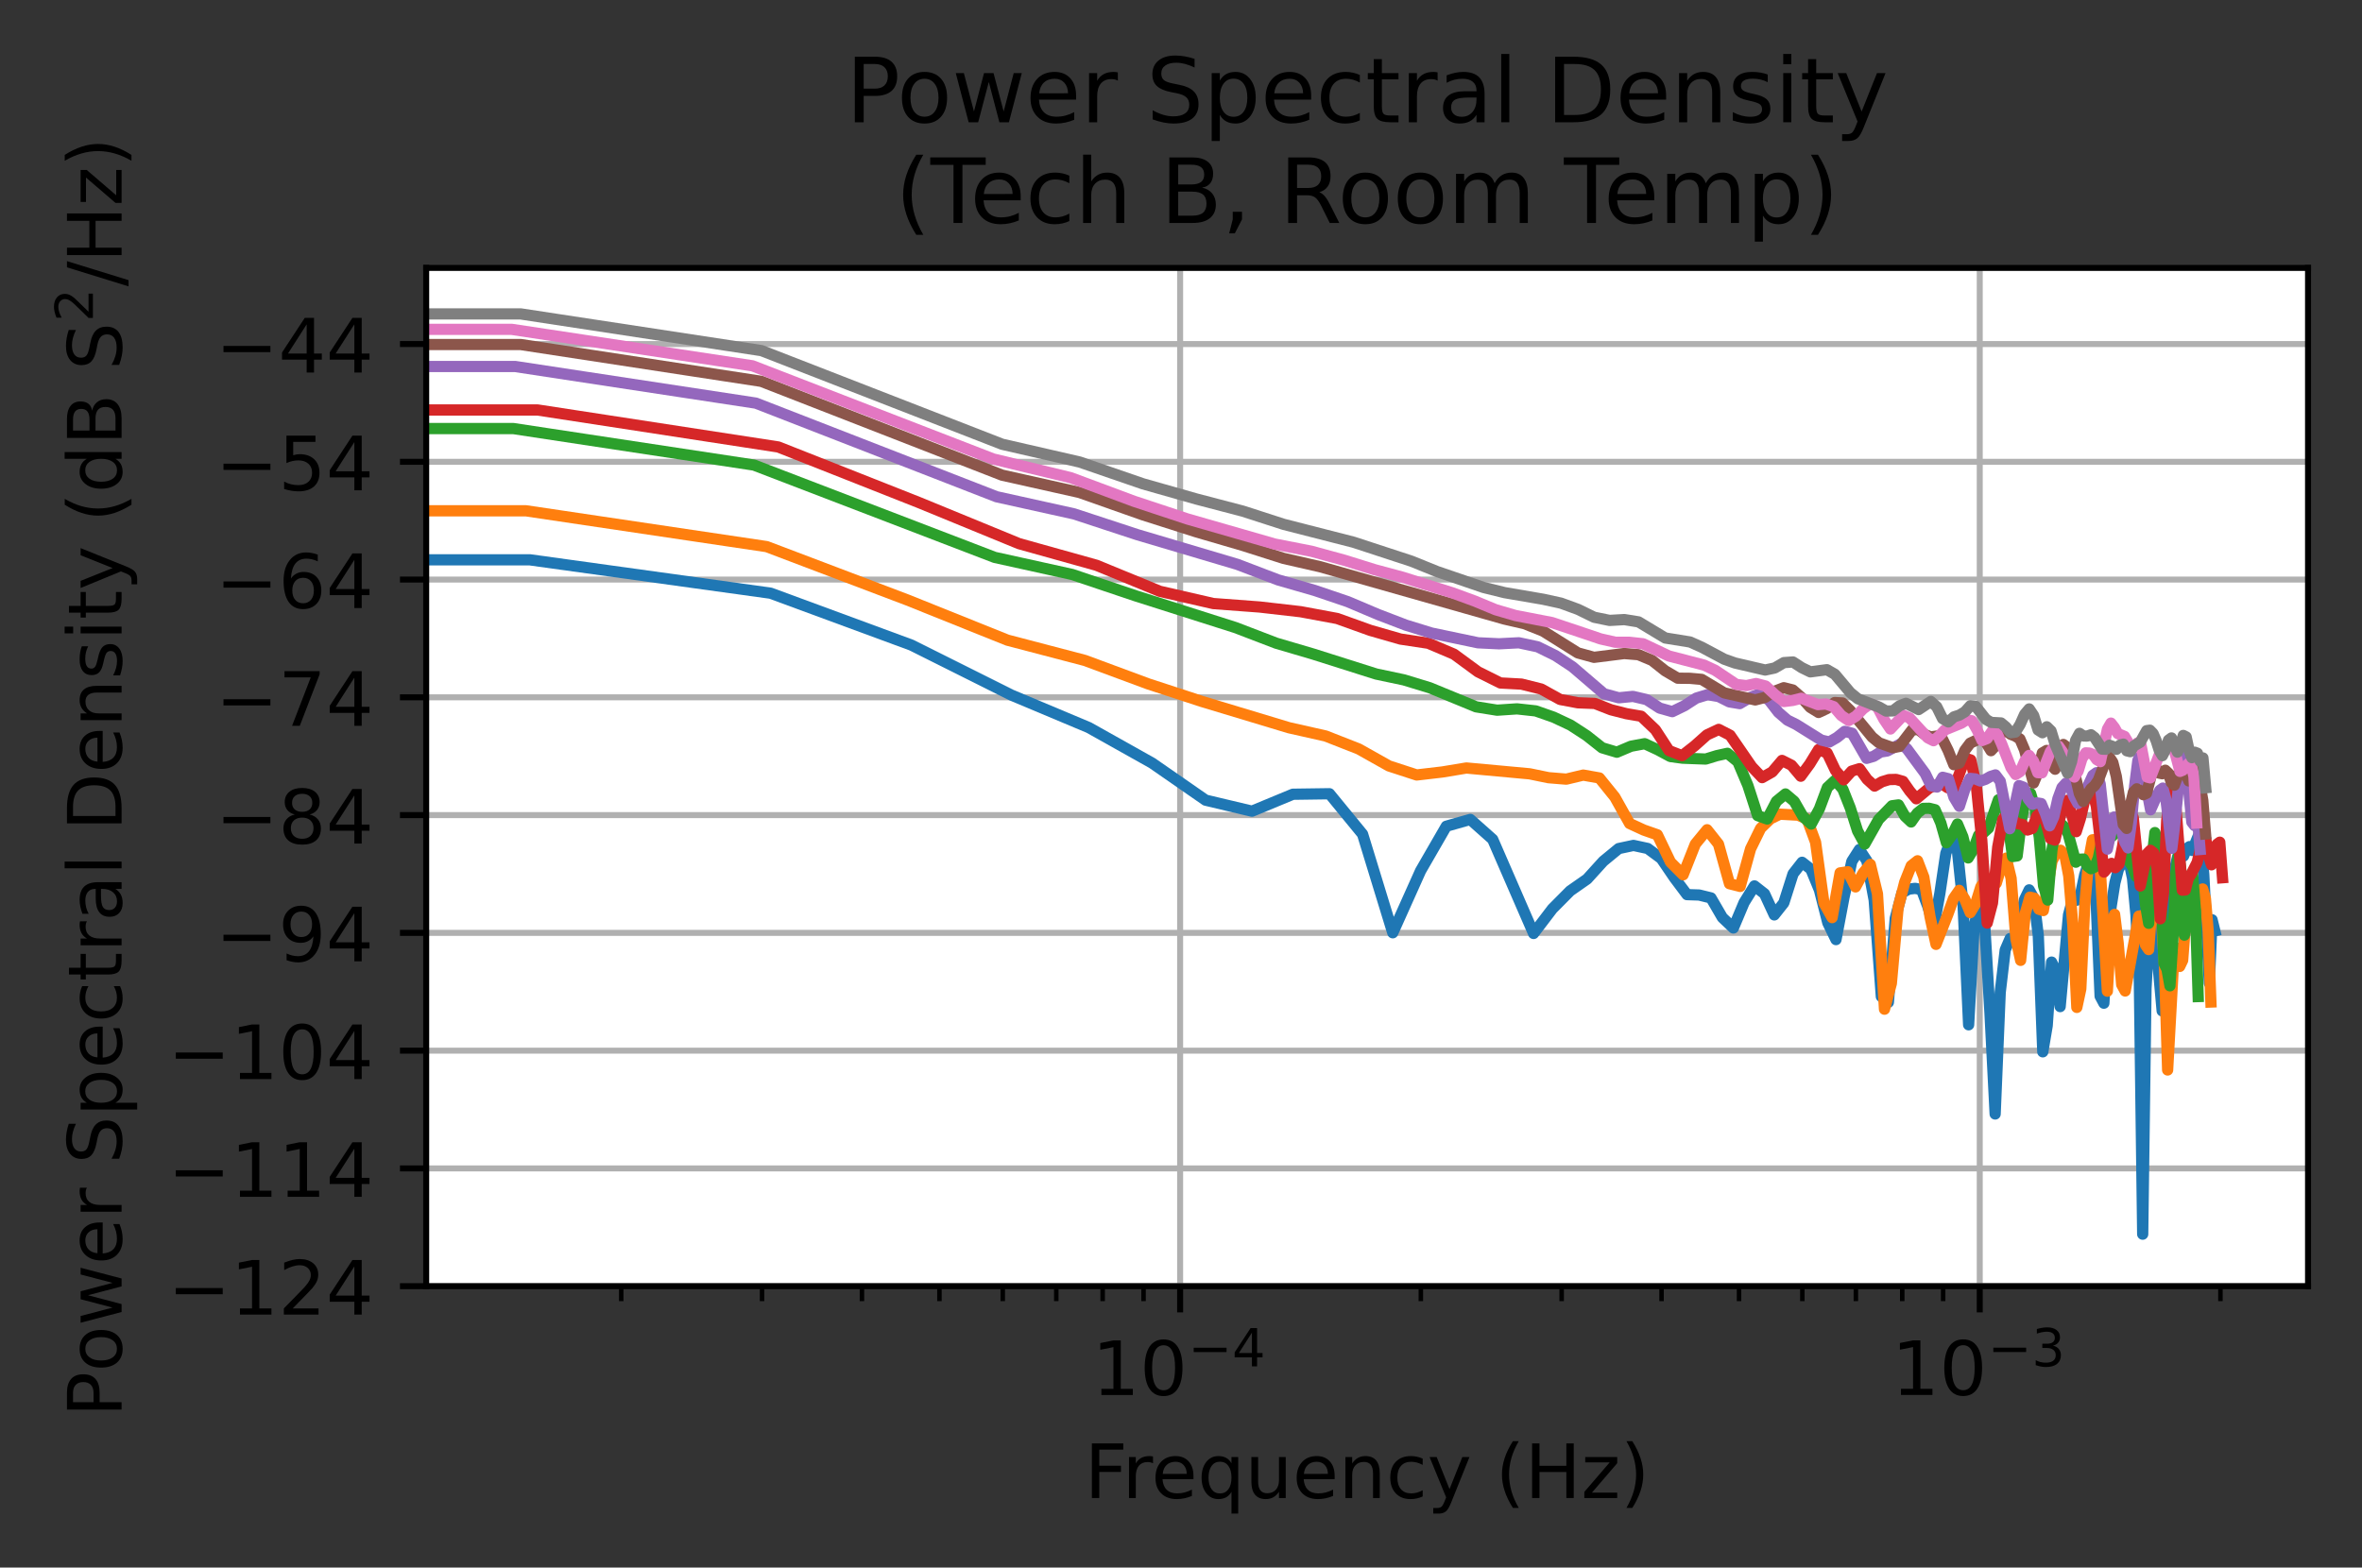 <?xml version="1.0" encoding="utf-8" standalone="no"?>
<!DOCTYPE svg PUBLIC "-//W3C//DTD SVG 1.1//EN"
  "http://www.w3.org/Graphics/SVG/1.1/DTD/svg11.dtd">
<!-- Created with matplotlib (https://matplotlib.org/) -->
<svg height="209.212pt" version="1.1" viewBox="0 0 315.167 209.212" width="315.167pt" xmlns="http://www.w3.org/2000/svg" xmlns:xlink="http://www.w3.org/1999/xlink">
 <rect x="0" y="0" width="315.167" height="209.212" fill="#333333" stroke="none"/>
 <defs>
  <style type="text/css">*{stroke-linecap:butt;stroke-linejoin:round;}</style>
 </defs>
 <g id="figure_1">
  <g id="patch_1">
   <path d="M 0 209.212 
L 315.167 209.212 
L 315.167 -0 
L 0 -0 
z
" style="fill:none;"/>
  </g>
  <g id="axes_1">
   <g id="patch_2">
    <path d="M 56.867 171.655 
L 307.967 171.655 
L 307.967 35.755 
L 56.867 35.755 
z
" style="fill:#ffffff;"/>
   </g>
   <g id="matplotlib.axis_1">
    <g id="xtick_1">
     <g id="line2d_1">
      <path clip-path="url(#pb6cc520b56)" d="M 157.468 171.655 
L 157.468 35.755 
" style="fill:none;stroke:#b0b0b0;stroke-linecap:square;stroke-width:0.8;"/>
     </g>
     <g id="line2d_2">
      <defs>
       <path d="M 0 0 
L 0 3.5 
" id="mce33c0536f" style="stroke:#000000;stroke-width:0.8;"/>
      </defs>
      <g>
       <use style="stroke:#000000;stroke-width:0.8;" x="157.468" xlink:href="#mce33c0536f" y="171.655"/>
      </g>
     </g>
     <g id="text_1">
      <!-- $\mathdefault{10^{-4}}$ -->
      <g transform="translate(145.718 186.254)scale(0.1 -0.1)">
       <defs>
        <path d="M 12.406 8.297 
L 28.516 8.297 
L 28.516 63.922 
L 10.984 60.406 
L 10.984 69.391 
L 28.422 72.906 
L 38.281 72.906 
L 38.281 8.297 
L 54.391 8.297 
L 54.391 0 
L 12.406 0 
z
" id="DejaVuSans-49"/>
        <path d="M 31.781 66.406 
Q 24.172 66.406 20.328 58.906 
Q 16.5 51.422 16.5 36.375 
Q 16.5 21.391 20.328 13.891 
Q 24.172 6.391 31.781 6.391 
Q 39.453 6.391 43.281 13.891 
Q 47.125 21.391 47.125 36.375 
Q 47.125 51.422 43.281 58.906 
Q 39.453 66.406 31.781 66.406 
z
M 31.781 74.219 
Q 44.047 74.219 50.516 64.516 
Q 56.984 54.828 56.984 36.375 
Q 56.984 17.969 50.516 8.266 
Q 44.047 -1.422 31.781 -1.422 
Q 19.531 -1.422 13.062 8.266 
Q 6.594 17.969 6.594 36.375 
Q 6.594 54.828 13.062 64.516 
Q 19.531 74.219 31.781 74.219 
z
" id="DejaVuSans-48"/>
        <path d="M 10.594 35.5 
L 73.188 35.5 
L 73.188 27.203 
L 10.594 27.203 
z
" id="DejaVuSans-8722"/>
        <path d="M 37.797 64.312 
L 12.891 25.391 
L 37.797 25.391 
z
M 35.203 72.906 
L 47.609 72.906 
L 47.609 25.391 
L 58.016 25.391 
L 58.016 17.188 
L 47.609 17.188 
L 47.609 0 
L 37.797 0 
L 37.797 17.188 
L 4.891 17.188 
L 4.891 26.703 
z
" id="DejaVuSans-52"/>
       </defs>
       <use transform="translate(0 0.684)" xlink:href="#DejaVuSans-49"/>
       <use transform="translate(63.623 0.684)" xlink:href="#DejaVuSans-48"/>
       <use transform="translate(128.203 38.966)scale(0.7)" xlink:href="#DejaVuSans-8722"/>
       <use transform="translate(186.855 38.966)scale(0.7)" xlink:href="#DejaVuSans-52"/>
      </g>
     </g>
    </g>
    <g id="xtick_2">
     <g id="line2d_3">
      <path clip-path="url(#pb6cc520b56)" d="M 264.161 171.655 
L 264.161 35.755 
" style="fill:none;stroke:#b0b0b0;stroke-linecap:square;stroke-width:0.8;"/>
     </g>
     <g id="line2d_4">
      <g>
       <use style="stroke:#000000;stroke-width:0.8;" x="264.161" xlink:href="#mce33c0536f" y="171.655"/>
      </g>
     </g>
     <g id="text_2">
      <!-- $\mathdefault{10^{-3}}$ -->
      <g transform="translate(252.411 186.254)scale(0.1 -0.1)">
       <defs>
        <path d="M 40.578 39.312 
Q 47.656 37.797 51.625 33 
Q 55.609 28.219 55.609 21.188 
Q 55.609 10.406 48.188 4.484 
Q 40.766 -1.422 27.094 -1.422 
Q 22.516 -1.422 17.656 -0.516 
Q 12.797 0.391 7.625 2.203 
L 7.625 11.719 
Q 11.719 9.328 16.594 8.109 
Q 21.484 6.891 26.812 6.891 
Q 36.078 6.891 40.938 10.547 
Q 45.797 14.203 45.797 21.188 
Q 45.797 27.641 41.281 31.266 
Q 36.766 34.906 28.719 34.906 
L 20.219 34.906 
L 20.219 43.016 
L 29.109 43.016 
Q 36.375 43.016 40.234 45.922 
Q 44.094 48.828 44.094 54.297 
Q 44.094 59.906 40.109 62.906 
Q 36.141 65.922 28.719 65.922 
Q 24.656 65.922 20.016 65.031 
Q 15.375 64.156 9.812 62.312 
L 9.812 71.094 
Q 15.438 72.656 20.344 73.438 
Q 25.25 74.219 29.594 74.219 
Q 40.828 74.219 47.359 69.109 
Q 53.906 64.016 53.906 55.328 
Q 53.906 49.266 50.438 45.094 
Q 46.969 40.922 40.578 39.312 
z
" id="DejaVuSans-51"/>
       </defs>
       <use transform="translate(0 0.766)" xlink:href="#DejaVuSans-49"/>
       <use transform="translate(63.623 0.766)" xlink:href="#DejaVuSans-48"/>
       <use transform="translate(128.203 39.047)scale(0.7)" xlink:href="#DejaVuSans-8722"/>
       <use transform="translate(186.855 39.047)scale(0.7)" xlink:href="#DejaVuSans-51"/>
      </g>
     </g>
    </g>
    <g id="xtick_3">
     <g id="line2d_5">
      <defs>
       <path d="M 0 0 
L 0 2 
" id="medde2473d8" style="stroke:#000000;stroke-width:0.6;"/>
      </defs>
      <g>
       <use style="stroke:#000000;stroke-width:0.6;" x="82.893" xlink:href="#medde2473d8" y="171.655"/>
      </g>
     </g>
    </g>
    <g id="xtick_4">
     <g id="line2d_6">
      <g>
       <use style="stroke:#000000;stroke-width:0.6;" x="101.681" xlink:href="#medde2473d8" y="171.655"/>
      </g>
     </g>
    </g>
    <g id="xtick_5">
     <g id="line2d_7">
      <g>
       <use style="stroke:#000000;stroke-width:0.6;" x="115.011" xlink:href="#medde2473d8" y="171.655"/>
      </g>
     </g>
    </g>
    <g id="xtick_6">
     <g id="line2d_8">
      <g>
       <use style="stroke:#000000;stroke-width:0.6;" x="125.351" xlink:href="#medde2473d8" y="171.655"/>
      </g>
     </g>
    </g>
    <g id="xtick_7">
     <g id="line2d_9">
      <g>
       <use style="stroke:#000000;stroke-width:0.6;" x="133.799" xlink:href="#medde2473d8" y="171.655"/>
      </g>
     </g>
    </g>
    <g id="xtick_8">
     <g id="line2d_10">
      <g>
       <use style="stroke:#000000;stroke-width:0.6;" x="140.941" xlink:href="#medde2473d8" y="171.655"/>
      </g>
     </g>
    </g>
    <g id="xtick_9">
     <g id="line2d_11">
      <g>
       <use style="stroke:#000000;stroke-width:0.6;" x="147.129" xlink:href="#medde2473d8" y="171.655"/>
      </g>
     </g>
    </g>
    <g id="xtick_10">
     <g id="line2d_12">
      <g>
       <use style="stroke:#000000;stroke-width:0.6;" x="152.586" xlink:href="#medde2473d8" y="171.655"/>
      </g>
     </g>
    </g>
    <g id="xtick_11">
     <g id="line2d_13">
      <g>
       <use style="stroke:#000000;stroke-width:0.6;" x="189.586" xlink:href="#medde2473d8" y="171.655"/>
      </g>
     </g>
    </g>
    <g id="xtick_12">
     <g id="line2d_14">
      <g>
       <use style="stroke:#000000;stroke-width:0.6;" x="208.374" xlink:href="#medde2473d8" y="171.655"/>
      </g>
     </g>
    </g>
    <g id="xtick_13">
     <g id="line2d_15">
      <g>
       <use style="stroke:#000000;stroke-width:0.6;" x="221.704" xlink:href="#medde2473d8" y="171.655"/>
      </g>
     </g>
    </g>
    <g id="xtick_14">
     <g id="line2d_16">
      <g>
       <use style="stroke:#000000;stroke-width:0.6;" x="232.043" xlink:href="#medde2473d8" y="171.655"/>
      </g>
     </g>
    </g>
    <g id="xtick_15">
     <g id="line2d_17">
      <g>
       <use style="stroke:#000000;stroke-width:0.6;" x="240.491" xlink:href="#medde2473d8" y="171.655"/>
      </g>
     </g>
    </g>
    <g id="xtick_16">
     <g id="line2d_18">
      <g>
       <use style="stroke:#000000;stroke-width:0.6;" x="247.634" xlink:href="#medde2473d8" y="171.655"/>
      </g>
     </g>
    </g>
    <g id="xtick_17">
     <g id="line2d_19">
      <g>
       <use style="stroke:#000000;stroke-width:0.6;" x="253.821" xlink:href="#medde2473d8" y="171.655"/>
      </g>
     </g>
    </g>
    <g id="xtick_18">
     <g id="line2d_20">
      <g>
       <use style="stroke:#000000;stroke-width:0.6;" x="259.279" xlink:href="#medde2473d8" y="171.655"/>
      </g>
     </g>
    </g>
    <g id="xtick_19">
     <g id="line2d_21">
      <g>
       <use style="stroke:#000000;stroke-width:0.6;" x="296.278" xlink:href="#medde2473d8" y="171.655"/>
      </g>
     </g>
    </g>
    <g id="text_3">
     <!-- Frequency (Hz) -->
     <g transform="translate(144.713 199.932)scale(0.1 -0.1)">
      <defs>
       <path d="M 9.812 72.906 
L 51.703 72.906 
L 51.703 64.594 
L 19.672 64.594 
L 19.672 43.109 
L 48.578 43.109 
L 48.578 34.812 
L 19.672 34.812 
L 19.672 0 
L 9.812 0 
z
" id="DejaVuSans-70"/>
       <path d="M 41.109 46.297 
Q 39.594 47.172 37.812 47.578 
Q 36.031 48 33.891 48 
Q 26.266 48 22.188 43.047 
Q 18.109 38.094 18.109 28.812 
L 18.109 0 
L 9.078 0 
L 9.078 54.688 
L 18.109 54.688 
L 18.109 46.188 
Q 20.953 51.172 25.484 53.578 
Q 30.031 56 36.531 56 
Q 37.453 56 38.578 55.875 
Q 39.703 55.766 41.062 55.516 
z
" id="DejaVuSans-114"/>
       <path d="M 56.203 29.594 
L 56.203 25.203 
L 14.891 25.203 
Q 15.484 15.922 20.484 11.062 
Q 25.484 6.203 34.422 6.203 
Q 39.594 6.203 44.453 7.469 
Q 49.312 8.734 54.109 11.281 
L 54.109 2.781 
Q 49.266 0.734 44.188 -0.344 
Q 39.109 -1.422 33.891 -1.422 
Q 20.797 -1.422 13.156 6.188 
Q 5.516 13.812 5.516 26.812 
Q 5.516 40.234 12.766 48.109 
Q 20.016 56 32.328 56 
Q 43.359 56 49.781 48.891 
Q 56.203 41.797 56.203 29.594 
z
M 47.219 32.234 
Q 47.125 39.594 43.094 43.984 
Q 39.062 48.391 32.422 48.391 
Q 24.906 48.391 20.391 44.141 
Q 15.875 39.891 15.188 32.172 
z
" id="DejaVuSans-101"/>
       <path d="M 14.797 27.297 
Q 14.797 17.391 18.875 11.75 
Q 22.953 6.109 30.078 6.109 
Q 37.203 6.109 41.297 11.75 
Q 45.406 17.391 45.406 27.297 
Q 45.406 37.203 41.297 42.844 
Q 37.203 48.484 30.078 48.484 
Q 22.953 48.484 18.875 42.844 
Q 14.797 37.203 14.797 27.297 
z
M 45.406 8.203 
Q 42.578 3.328 38.25 0.953 
Q 33.938 -1.422 27.875 -1.422 
Q 17.969 -1.422 11.734 6.484 
Q 5.516 14.406 5.516 27.297 
Q 5.516 40.188 11.734 48.094 
Q 17.969 56 27.875 56 
Q 33.938 56 38.25 53.625 
Q 42.578 51.266 45.406 46.391 
L 45.406 54.688 
L 54.391 54.688 
L 54.391 -20.797 
L 45.406 -20.797 
z
" id="DejaVuSans-113"/>
       <path d="M 8.5 21.578 
L 8.5 54.688 
L 17.484 54.688 
L 17.484 21.922 
Q 17.484 14.156 20.5 10.266 
Q 23.531 6.391 29.594 6.391 
Q 36.859 6.391 41.078 11.031 
Q 45.312 15.672 45.312 23.688 
L 45.312 54.688 
L 54.297 54.688 
L 54.297 0 
L 45.312 0 
L 45.312 8.406 
Q 42.047 3.422 37.719 1 
Q 33.406 -1.422 27.688 -1.422 
Q 18.266 -1.422 13.375 4.438 
Q 8.5 10.297 8.5 21.578 
z
M 31.109 56 
z
" id="DejaVuSans-117"/>
       <path d="M 54.891 33.016 
L 54.891 0 
L 45.906 0 
L 45.906 32.719 
Q 45.906 40.484 42.875 44.328 
Q 39.844 48.188 33.797 48.188 
Q 26.516 48.188 22.312 43.547 
Q 18.109 38.922 18.109 30.906 
L 18.109 0 
L 9.078 0 
L 9.078 54.688 
L 18.109 54.688 
L 18.109 46.188 
Q 21.344 51.125 25.703 53.562 
Q 30.078 56 35.797 56 
Q 45.219 56 50.047 50.172 
Q 54.891 44.344 54.891 33.016 
z
" id="DejaVuSans-110"/>
       <path d="M 48.781 52.594 
L 48.781 44.188 
Q 44.969 46.297 41.141 47.344 
Q 37.312 48.391 33.406 48.391 
Q 24.656 48.391 19.812 42.844 
Q 14.984 37.312 14.984 27.297 
Q 14.984 17.281 19.812 11.734 
Q 24.656 6.203 33.406 6.203 
Q 37.312 6.203 41.141 7.25 
Q 44.969 8.297 48.781 10.406 
L 48.781 2.094 
Q 45.016 0.344 40.984 -0.531 
Q 36.969 -1.422 32.422 -1.422 
Q 20.062 -1.422 12.781 6.344 
Q 5.516 14.109 5.516 27.297 
Q 5.516 40.672 12.859 48.328 
Q 20.219 56 33.016 56 
Q 37.156 56 41.109 55.141 
Q 45.062 54.297 48.781 52.594 
z
" id="DejaVuSans-99"/>
       <path d="M 32.172 -5.078 
Q 28.375 -14.844 24.75 -17.812 
Q 21.141 -20.797 15.094 -20.797 
L 7.906 -20.797 
L 7.906 -13.281 
L 13.188 -13.281 
Q 16.891 -13.281 18.938 -11.516 
Q 21 -9.766 23.484 -3.219 
L 25.094 0.875 
L 2.984 54.688 
L 12.5 54.688 
L 29.594 11.922 
L 46.688 54.688 
L 56.203 54.688 
z
" id="DejaVuSans-121"/>
       <path id="DejaVuSans-32"/>
       <path d="M 31 75.875 
Q 24.469 64.656 21.281 53.656 
Q 18.109 42.672 18.109 31.391 
Q 18.109 20.125 21.312 9.062 
Q 24.516 -2 31 -13.188 
L 23.188 -13.188 
Q 15.875 -1.703 12.234 9.375 
Q 8.594 20.453 8.594 31.391 
Q 8.594 42.281 12.203 53.312 
Q 15.828 64.359 23.188 75.875 
z
" id="DejaVuSans-40"/>
       <path d="M 9.812 72.906 
L 19.672 72.906 
L 19.672 43.016 
L 55.516 43.016 
L 55.516 72.906 
L 65.375 72.906 
L 65.375 0 
L 55.516 0 
L 55.516 34.719 
L 19.672 34.719 
L 19.672 0 
L 9.812 0 
z
" id="DejaVuSans-72"/>
       <path d="M 5.516 54.688 
L 48.188 54.688 
L 48.188 46.484 
L 14.406 7.172 
L 48.188 7.172 
L 48.188 0 
L 4.297 0 
L 4.297 8.203 
L 38.094 47.516 
L 5.516 47.516 
z
" id="DejaVuSans-122"/>
       <path d="M 8.016 75.875 
L 15.828 75.875 
Q 23.141 64.359 26.781 53.312 
Q 30.422 42.281 30.422 31.391 
Q 30.422 20.453 26.781 9.375 
Q 23.141 -1.703 15.828 -13.188 
L 8.016 -13.188 
Q 14.5 -2 17.703 9.062 
Q 20.906 20.125 20.906 31.391 
Q 20.906 42.672 17.703 53.656 
Q 14.5 64.656 8.016 75.875 
z
" id="DejaVuSans-41"/>
      </defs>
      <use xlink:href="#DejaVuSans-70"/>
      <use x="50.27" xlink:href="#DejaVuSans-114"/>
      <use x="89.133" xlink:href="#DejaVuSans-101"/>
      <use x="150.656" xlink:href="#DejaVuSans-113"/>
      <use x="214.133" xlink:href="#DejaVuSans-117"/>
      <use x="277.512" xlink:href="#DejaVuSans-101"/>
      <use x="339.035" xlink:href="#DejaVuSans-110"/>
      <use x="402.414" xlink:href="#DejaVuSans-99"/>
      <use x="457.395" xlink:href="#DejaVuSans-121"/>
      <use x="516.574" xlink:href="#DejaVuSans-32"/>
      <use x="548.361" xlink:href="#DejaVuSans-40"/>
      <use x="587.375" xlink:href="#DejaVuSans-72"/>
      <use x="662.57" xlink:href="#DejaVuSans-122"/>
      <use x="715.061" xlink:href="#DejaVuSans-41"/>
     </g>
    </g>
   </g>
   <g id="matplotlib.axis_2">
    <g id="ytick_1">
     <g id="line2d_22">
      <path clip-path="url(#pb6cc520b56)" d="M 56.867 171.655 
L 307.967 171.655 
" style="fill:none;stroke:#b0b0b0;stroke-linecap:square;stroke-width:0.8;"/>
     </g>
     <g id="line2d_23">
      <defs>
       <path d="M 0 0 
L -3.5 0 
" id="mc93b0c801b" style="stroke:#000000;stroke-width:0.8;"/>
      </defs>
      <g>
       <use style="stroke:#000000;stroke-width:0.8;" x="56.867" xlink:href="#mc93b0c801b" y="171.655"/>
      </g>
     </g>
     <g id="text_4">
      <!-- −124 -->
      <g transform="translate(22.4 175.455)scale(0.1 -0.1)">
       <defs>
        <path d="M 19.188 8.297 
L 53.609 8.297 
L 53.609 0 
L 7.328 0 
L 7.328 8.297 
Q 12.938 14.109 22.625 23.891 
Q 32.328 33.688 34.812 36.531 
Q 39.547 41.844 41.422 45.531 
Q 43.312 49.219 43.312 52.781 
Q 43.312 58.594 39.234 62.25 
Q 35.156 65.922 28.609 65.922 
Q 23.969 65.922 18.812 64.312 
Q 13.672 62.703 7.812 59.422 
L 7.812 69.391 
Q 13.766 71.781 18.938 73 
Q 24.125 74.219 28.422 74.219 
Q 39.75 74.219 46.484 68.547 
Q 53.219 62.891 53.219 53.422 
Q 53.219 48.922 51.531 44.891 
Q 49.859 40.875 45.406 35.406 
Q 44.188 33.984 37.641 27.219 
Q 31.109 20.453 19.188 8.297 
z
" id="DejaVuSans-50"/>
       </defs>
       <use xlink:href="#DejaVuSans-8722"/>
       <use x="83.789" xlink:href="#DejaVuSans-49"/>
       <use x="147.412" xlink:href="#DejaVuSans-50"/>
       <use x="211.035" xlink:href="#DejaVuSans-52"/>
      </g>
     </g>
    </g>
    <g id="ytick_2">
     <g id="line2d_24">
      <path clip-path="url(#pb6cc520b56)" d="M 56.867 155.938 
L 307.967 155.938 
" style="fill:none;stroke:#b0b0b0;stroke-linecap:square;stroke-width:0.8;"/>
     </g>
     <g id="line2d_25">
      <g>
       <use style="stroke:#000000;stroke-width:0.8;" x="56.867" xlink:href="#mc93b0c801b" y="155.938"/>
      </g>
     </g>
     <g id="text_5">
      <!-- −114 -->
      <g transform="translate(22.4 159.738)scale(0.1 -0.1)">
       <use xlink:href="#DejaVuSans-8722"/>
       <use x="83.789" xlink:href="#DejaVuSans-49"/>
       <use x="147.412" xlink:href="#DejaVuSans-49"/>
       <use x="211.035" xlink:href="#DejaVuSans-52"/>
      </g>
     </g>
    </g>
    <g id="ytick_3">
     <g id="line2d_26">
      <path clip-path="url(#pb6cc520b56)" d="M 56.867 140.221 
L 307.967 140.221 
" style="fill:none;stroke:#b0b0b0;stroke-linecap:square;stroke-width:0.8;"/>
     </g>
     <g id="line2d_27">
      <g>
       <use style="stroke:#000000;stroke-width:0.8;" x="56.867" xlink:href="#mc93b0c801b" y="140.221"/>
      </g>
     </g>
     <g id="text_6">
      <!-- −104 -->
      <g transform="translate(22.4 144.021)scale(0.1 -0.1)">
       <use xlink:href="#DejaVuSans-8722"/>
       <use x="83.789" xlink:href="#DejaVuSans-49"/>
       <use x="147.412" xlink:href="#DejaVuSans-48"/>
       <use x="211.035" xlink:href="#DejaVuSans-52"/>
      </g>
     </g>
    </g>
    <g id="ytick_4">
     <g id="line2d_28">
      <path clip-path="url(#pb6cc520b56)" d="M 56.867 124.504 
L 307.967 124.504 
" style="fill:none;stroke:#b0b0b0;stroke-linecap:square;stroke-width:0.8;"/>
     </g>
     <g id="line2d_29">
      <g>
       <use style="stroke:#000000;stroke-width:0.8;" x="56.867" xlink:href="#mc93b0c801b" y="124.504"/>
      </g>
     </g>
     <g id="text_7">
      <!-- −94 -->
      <g transform="translate(28.762 128.303)scale(0.1 -0.1)">
       <defs>
        <path d="M 10.984 1.516 
L 10.984 10.5 
Q 14.703 8.734 18.5 7.812 
Q 22.312 6.891 25.984 6.891 
Q 35.75 6.891 40.891 13.453 
Q 46.047 20.016 46.781 33.406 
Q 43.953 29.203 39.594 26.953 
Q 35.25 24.703 29.984 24.703 
Q 19.047 24.703 12.672 31.312 
Q 6.297 37.938 6.297 49.422 
Q 6.297 60.641 12.938 67.422 
Q 19.578 74.219 30.609 74.219 
Q 43.266 74.219 49.922 64.516 
Q 56.594 54.828 56.594 36.375 
Q 56.594 19.141 48.406 8.859 
Q 40.234 -1.422 26.422 -1.422 
Q 22.703 -1.422 18.891 -0.688 
Q 15.094 0.047 10.984 1.516 
z
M 30.609 32.422 
Q 37.25 32.422 41.125 36.953 
Q 45.016 41.5 45.016 49.422 
Q 45.016 57.281 41.125 61.844 
Q 37.25 66.406 30.609 66.406 
Q 23.969 66.406 20.094 61.844 
Q 16.219 57.281 16.219 49.422 
Q 16.219 41.5 20.094 36.953 
Q 23.969 32.422 30.609 32.422 
z
" id="DejaVuSans-57"/>
       </defs>
       <use xlink:href="#DejaVuSans-8722"/>
       <use x="83.789" xlink:href="#DejaVuSans-57"/>
       <use x="147.412" xlink:href="#DejaVuSans-52"/>
      </g>
     </g>
    </g>
    <g id="ytick_5">
     <g id="line2d_30">
      <path clip-path="url(#pb6cc520b56)" d="M 56.867 108.787 
L 307.967 108.787 
" style="fill:none;stroke:#b0b0b0;stroke-linecap:square;stroke-width:0.8;"/>
     </g>
     <g id="line2d_31">
      <g>
       <use style="stroke:#000000;stroke-width:0.8;" x="56.867" xlink:href="#mc93b0c801b" y="108.787"/>
      </g>
     </g>
     <g id="text_8">
      <!-- −84 -->
      <g transform="translate(28.762 112.586)scale(0.1 -0.1)">
       <defs>
        <path d="M 31.781 34.625 
Q 24.75 34.625 20.719 30.859 
Q 16.703 27.094 16.703 20.516 
Q 16.703 13.922 20.719 10.156 
Q 24.75 6.391 31.781 6.391 
Q 38.812 6.391 42.859 10.172 
Q 46.922 13.969 46.922 20.516 
Q 46.922 27.094 42.891 30.859 
Q 38.875 34.625 31.781 34.625 
z
M 21.922 38.812 
Q 15.578 40.375 12.031 44.719 
Q 8.5 49.078 8.5 55.328 
Q 8.5 64.062 14.719 69.141 
Q 20.953 74.219 31.781 74.219 
Q 42.672 74.219 48.875 69.141 
Q 55.078 64.062 55.078 55.328 
Q 55.078 49.078 51.531 44.719 
Q 48 40.375 41.703 38.812 
Q 48.828 37.156 52.797 32.312 
Q 56.781 27.484 56.781 20.516 
Q 56.781 9.906 50.312 4.234 
Q 43.844 -1.422 31.781 -1.422 
Q 19.734 -1.422 13.25 4.234 
Q 6.781 9.906 6.781 20.516 
Q 6.781 27.484 10.781 32.312 
Q 14.797 37.156 21.922 38.812 
z
M 18.312 54.391 
Q 18.312 48.734 21.844 45.562 
Q 25.391 42.391 31.781 42.391 
Q 38.141 42.391 41.719 45.562 
Q 45.312 48.734 45.312 54.391 
Q 45.312 60.062 41.719 63.234 
Q 38.141 66.406 31.781 66.406 
Q 25.391 66.406 21.844 63.234 
Q 18.312 60.062 18.312 54.391 
z
" id="DejaVuSans-56"/>
       </defs>
       <use xlink:href="#DejaVuSans-8722"/>
       <use x="83.789" xlink:href="#DejaVuSans-56"/>
       <use x="147.412" xlink:href="#DejaVuSans-52"/>
      </g>
     </g>
    </g>
    <g id="ytick_6">
     <g id="line2d_32">
      <path clip-path="url(#pb6cc520b56)" d="M 56.867 93.07 
L 307.967 93.07 
" style="fill:none;stroke:#b0b0b0;stroke-linecap:square;stroke-width:0.8;"/>
     </g>
     <g id="line2d_33">
      <g>
       <use style="stroke:#000000;stroke-width:0.8;" x="56.867" xlink:href="#mc93b0c801b" y="93.07"/>
      </g>
     </g>
     <g id="text_9">
      <!-- −74 -->
      <g transform="translate(28.762 96.869)scale(0.1 -0.1)">
       <defs>
        <path d="M 8.203 72.906 
L 55.078 72.906 
L 55.078 68.703 
L 28.609 0 
L 18.312 0 
L 43.219 64.594 
L 8.203 64.594 
z
" id="DejaVuSans-55"/>
       </defs>
       <use xlink:href="#DejaVuSans-8722"/>
       <use x="83.789" xlink:href="#DejaVuSans-55"/>
       <use x="147.412" xlink:href="#DejaVuSans-52"/>
      </g>
     </g>
    </g>
    <g id="ytick_7">
     <g id="line2d_34">
      <path clip-path="url(#pb6cc520b56)" d="M 56.867 77.353 
L 307.967 77.353 
" style="fill:none;stroke:#b0b0b0;stroke-linecap:square;stroke-width:0.8;"/>
     </g>
     <g id="line2d_35">
      <g>
       <use style="stroke:#000000;stroke-width:0.8;" x="56.867" xlink:href="#mc93b0c801b" y="77.353"/>
      </g>
     </g>
     <g id="text_10">
      <!-- −64 -->
      <g transform="translate(28.762 81.152)scale(0.1 -0.1)">
       <defs>
        <path d="M 33.016 40.375 
Q 26.375 40.375 22.484 35.828 
Q 18.609 31.297 18.609 23.391 
Q 18.609 15.531 22.484 10.953 
Q 26.375 6.391 33.016 6.391 
Q 39.656 6.391 43.531 10.953 
Q 47.406 15.531 47.406 23.391 
Q 47.406 31.297 43.531 35.828 
Q 39.656 40.375 33.016 40.375 
z
M 52.594 71.297 
L 52.594 62.312 
Q 48.875 64.062 45.094 64.984 
Q 41.312 65.922 37.594 65.922 
Q 27.828 65.922 22.672 59.328 
Q 17.531 52.734 16.797 39.406 
Q 19.672 43.656 24.016 45.922 
Q 28.375 48.188 33.594 48.188 
Q 44.578 48.188 50.953 41.516 
Q 57.328 34.859 57.328 23.391 
Q 57.328 12.156 50.688 5.359 
Q 44.047 -1.422 33.016 -1.422 
Q 20.359 -1.422 13.672 8.266 
Q 6.984 17.969 6.984 36.375 
Q 6.984 53.656 15.188 63.938 
Q 23.391 74.219 37.203 74.219 
Q 40.922 74.219 44.703 73.484 
Q 48.484 72.75 52.594 71.297 
z
" id="DejaVuSans-54"/>
       </defs>
       <use xlink:href="#DejaVuSans-8722"/>
       <use x="83.789" xlink:href="#DejaVuSans-54"/>
       <use x="147.412" xlink:href="#DejaVuSans-52"/>
      </g>
     </g>
    </g>
    <g id="ytick_8">
     <g id="line2d_36">
      <path clip-path="url(#pb6cc520b56)" d="M 56.867 61.636 
L 307.967 61.636 
" style="fill:none;stroke:#b0b0b0;stroke-linecap:square;stroke-width:0.8;"/>
     </g>
     <g id="line2d_37">
      <g>
       <use style="stroke:#000000;stroke-width:0.8;" x="56.867" xlink:href="#mc93b0c801b" y="61.636"/>
      </g>
     </g>
     <g id="text_11">
      <!-- −54 -->
      <g transform="translate(28.762 65.435)scale(0.1 -0.1)">
       <defs>
        <path d="M 10.797 72.906 
L 49.516 72.906 
L 49.516 64.594 
L 19.828 64.594 
L 19.828 46.734 
Q 21.969 47.469 24.109 47.828 
Q 26.266 48.188 28.422 48.188 
Q 40.625 48.188 47.75 41.5 
Q 54.891 34.812 54.891 23.391 
Q 54.891 11.625 47.562 5.094 
Q 40.234 -1.422 26.906 -1.422 
Q 22.312 -1.422 17.547 -0.641 
Q 12.797 0.141 7.719 1.703 
L 7.719 11.625 
Q 12.109 9.234 16.797 8.062 
Q 21.484 6.891 26.703 6.891 
Q 35.156 6.891 40.078 11.328 
Q 45.016 15.766 45.016 23.391 
Q 45.016 31 40.078 35.438 
Q 35.156 39.891 26.703 39.891 
Q 22.75 39.891 18.812 39.016 
Q 14.891 38.141 10.797 36.281 
z
" id="DejaVuSans-53"/>
       </defs>
       <use xlink:href="#DejaVuSans-8722"/>
       <use x="83.789" xlink:href="#DejaVuSans-53"/>
       <use x="147.412" xlink:href="#DejaVuSans-52"/>
      </g>
     </g>
    </g>
    <g id="ytick_9">
     <g id="line2d_38">
      <path clip-path="url(#pb6cc520b56)" d="M 56.867 45.919 
L 307.967 45.919 
" style="fill:none;stroke:#b0b0b0;stroke-linecap:square;stroke-width:0.8;"/>
     </g>
     <g id="line2d_39">
      <g>
       <use style="stroke:#000000;stroke-width:0.8;" x="56.867" xlink:href="#mc93b0c801b" y="45.919"/>
      </g>
     </g>
     <g id="text_12">
      <!-- −44 -->
      <g transform="translate(28.762 49.718)scale(0.1 -0.1)">
       <use xlink:href="#DejaVuSans-8722"/>
       <use x="83.789" xlink:href="#DejaVuSans-52"/>
       <use x="147.412" xlink:href="#DejaVuSans-52"/>
      </g>
     </g>
    </g>
    <g id="text_13">
     <!-- Power Spectral Density (dB S$^2$/Hz) -->
     <g transform="translate(16.3 189.106)rotate(-90)scale(0.1 -0.1)">
      <defs>
       <path d="M 19.672 64.797 
L 19.672 37.406 
L 32.078 37.406 
Q 38.969 37.406 42.719 40.969 
Q 46.484 44.531 46.484 51.125 
Q 46.484 57.672 42.719 61.234 
Q 38.969 64.797 32.078 64.797 
z
M 9.812 72.906 
L 32.078 72.906 
Q 44.344 72.906 50.609 67.359 
Q 56.891 61.812 56.891 51.125 
Q 56.891 40.328 50.609 34.812 
Q 44.344 29.297 32.078 29.297 
L 19.672 29.297 
L 19.672 0 
L 9.812 0 
z
" id="DejaVuSans-80"/>
       <path d="M 30.609 48.391 
Q 23.391 48.391 19.188 42.75 
Q 14.984 37.109 14.984 27.297 
Q 14.984 17.484 19.156 11.844 
Q 23.344 6.203 30.609 6.203 
Q 37.797 6.203 41.984 11.859 
Q 46.188 17.531 46.188 27.297 
Q 46.188 37.016 41.984 42.703 
Q 37.797 48.391 30.609 48.391 
z
M 30.609 56 
Q 42.328 56 49.016 48.375 
Q 55.719 40.766 55.719 27.297 
Q 55.719 13.875 49.016 6.219 
Q 42.328 -1.422 30.609 -1.422 
Q 18.844 -1.422 12.172 6.219 
Q 5.516 13.875 5.516 27.297 
Q 5.516 40.766 12.172 48.375 
Q 18.844 56 30.609 56 
z
" id="DejaVuSans-111"/>
       <path d="M 4.203 54.688 
L 13.188 54.688 
L 24.422 12.016 
L 35.594 54.688 
L 46.188 54.688 
L 57.422 12.016 
L 68.609 54.688 
L 77.594 54.688 
L 63.281 0 
L 52.688 0 
L 40.922 44.828 
L 29.109 0 
L 18.5 0 
z
" id="DejaVuSans-119"/>
       <path d="M 53.516 70.516 
L 53.516 60.891 
Q 47.906 63.578 42.922 64.891 
Q 37.938 66.219 33.297 66.219 
Q 25.25 66.219 20.875 63.094 
Q 16.5 59.969 16.5 54.203 
Q 16.5 49.359 19.406 46.891 
Q 22.312 44.438 30.422 42.922 
L 36.375 41.703 
Q 47.406 39.594 52.656 34.297 
Q 57.906 29 57.906 20.125 
Q 57.906 9.516 50.797 4.047 
Q 43.703 -1.422 29.984 -1.422 
Q 24.812 -1.422 18.969 -0.25 
Q 13.141 0.922 6.891 3.219 
L 6.891 13.375 
Q 12.891 10.016 18.656 8.297 
Q 24.422 6.594 29.984 6.594 
Q 38.422 6.594 43.016 9.906 
Q 47.609 13.234 47.609 19.391 
Q 47.609 24.75 44.312 27.781 
Q 41.016 30.812 33.5 32.328 
L 27.484 33.5 
Q 16.453 35.688 11.516 40.375 
Q 6.594 45.062 6.594 53.422 
Q 6.594 63.094 13.406 68.656 
Q 20.219 74.219 32.172 74.219 
Q 37.312 74.219 42.625 73.281 
Q 47.953 72.359 53.516 70.516 
z
" id="DejaVuSans-83"/>
       <path d="M 18.109 8.203 
L 18.109 -20.797 
L 9.078 -20.797 
L 9.078 54.688 
L 18.109 54.688 
L 18.109 46.391 
Q 20.953 51.266 25.266 53.625 
Q 29.594 56 35.594 56 
Q 45.562 56 51.781 48.094 
Q 58.016 40.188 58.016 27.297 
Q 58.016 14.406 51.781 6.484 
Q 45.562 -1.422 35.594 -1.422 
Q 29.594 -1.422 25.266 0.953 
Q 20.953 3.328 18.109 8.203 
z
M 48.688 27.297 
Q 48.688 37.203 44.609 42.844 
Q 40.531 48.484 33.406 48.484 
Q 26.266 48.484 22.188 42.844 
Q 18.109 37.203 18.109 27.297 
Q 18.109 17.391 22.188 11.75 
Q 26.266 6.109 33.406 6.109 
Q 40.531 6.109 44.609 11.75 
Q 48.688 17.391 48.688 27.297 
z
" id="DejaVuSans-112"/>
       <path d="M 18.312 70.219 
L 18.312 54.688 
L 36.812 54.688 
L 36.812 47.703 
L 18.312 47.703 
L 18.312 18.016 
Q 18.312 11.328 20.141 9.422 
Q 21.969 7.516 27.594 7.516 
L 36.812 7.516 
L 36.812 0 
L 27.594 0 
Q 17.188 0 13.234 3.875 
Q 9.281 7.766 9.281 18.016 
L 9.281 47.703 
L 2.688 47.703 
L 2.688 54.688 
L 9.281 54.688 
L 9.281 70.219 
z
" id="DejaVuSans-116"/>
       <path d="M 34.281 27.484 
Q 23.391 27.484 19.188 25 
Q 14.984 22.516 14.984 16.5 
Q 14.984 11.719 18.141 8.906 
Q 21.297 6.109 26.703 6.109 
Q 34.188 6.109 38.703 11.406 
Q 43.219 16.703 43.219 25.484 
L 43.219 27.484 
z
M 52.203 31.203 
L 52.203 0 
L 43.219 0 
L 43.219 8.297 
Q 40.141 3.328 35.547 0.953 
Q 30.953 -1.422 24.312 -1.422 
Q 15.922 -1.422 10.953 3.297 
Q 6 8.016 6 15.922 
Q 6 25.141 12.172 29.828 
Q 18.359 34.516 30.609 34.516 
L 43.219 34.516 
L 43.219 35.406 
Q 43.219 41.609 39.141 45 
Q 35.062 48.391 27.688 48.391 
Q 23 48.391 18.547 47.266 
Q 14.109 46.141 10.016 43.891 
L 10.016 52.203 
Q 14.938 54.109 19.578 55.047 
Q 24.219 56 28.609 56 
Q 40.484 56 46.344 49.844 
Q 52.203 43.703 52.203 31.203 
z
" id="DejaVuSans-97"/>
       <path d="M 9.422 75.984 
L 18.406 75.984 
L 18.406 0 
L 9.422 0 
z
" id="DejaVuSans-108"/>
       <path d="M 19.672 64.797 
L 19.672 8.109 
L 31.594 8.109 
Q 46.688 8.109 53.688 14.938 
Q 60.688 21.781 60.688 36.531 
Q 60.688 51.172 53.688 57.984 
Q 46.688 64.797 31.594 64.797 
z
M 9.812 72.906 
L 30.078 72.906 
Q 51.266 72.906 61.172 64.094 
Q 71.094 55.281 71.094 36.531 
Q 71.094 17.672 61.125 8.828 
Q 51.172 0 30.078 0 
L 9.812 0 
z
" id="DejaVuSans-68"/>
       <path d="M 44.281 53.078 
L 44.281 44.578 
Q 40.484 46.531 36.375 47.5 
Q 32.281 48.484 27.875 48.484 
Q 21.188 48.484 17.844 46.438 
Q 14.5 44.391 14.5 40.281 
Q 14.5 37.156 16.891 35.375 
Q 19.281 33.594 26.516 31.984 
L 29.594 31.297 
Q 39.156 29.25 43.188 25.516 
Q 47.219 21.781 47.219 15.094 
Q 47.219 7.469 41.188 3.016 
Q 35.156 -1.422 24.609 -1.422 
Q 20.219 -1.422 15.453 -0.562 
Q 10.688 0.297 5.422 2 
L 5.422 11.281 
Q 10.406 8.688 15.234 7.391 
Q 20.062 6.109 24.812 6.109 
Q 31.156 6.109 34.562 8.281 
Q 37.984 10.453 37.984 14.406 
Q 37.984 18.062 35.516 20.016 
Q 33.062 21.969 24.703 23.781 
L 21.578 24.516 
Q 13.234 26.266 9.516 29.906 
Q 5.812 33.547 5.812 39.891 
Q 5.812 47.609 11.281 51.797 
Q 16.75 56 26.812 56 
Q 31.781 56 36.172 55.266 
Q 40.578 54.547 44.281 53.078 
z
" id="DejaVuSans-115"/>
       <path d="M 9.422 54.688 
L 18.406 54.688 
L 18.406 0 
L 9.422 0 
z
M 9.422 75.984 
L 18.406 75.984 
L 18.406 64.594 
L 9.422 64.594 
z
" id="DejaVuSans-105"/>
       <path d="M 45.406 46.391 
L 45.406 75.984 
L 54.391 75.984 
L 54.391 0 
L 45.406 0 
L 45.406 8.203 
Q 42.578 3.328 38.25 0.953 
Q 33.938 -1.422 27.875 -1.422 
Q 17.969 -1.422 11.734 6.484 
Q 5.516 14.406 5.516 27.297 
Q 5.516 40.188 11.734 48.094 
Q 17.969 56 27.875 56 
Q 33.938 56 38.25 53.625 
Q 42.578 51.266 45.406 46.391 
z
M 14.797 27.297 
Q 14.797 17.391 18.875 11.75 
Q 22.953 6.109 30.078 6.109 
Q 37.203 6.109 41.297 11.75 
Q 45.406 17.391 45.406 27.297 
Q 45.406 37.203 41.297 42.844 
Q 37.203 48.484 30.078 48.484 
Q 22.953 48.484 18.875 42.844 
Q 14.797 37.203 14.797 27.297 
z
" id="DejaVuSans-100"/>
       <path d="M 19.672 34.812 
L 19.672 8.109 
L 35.5 8.109 
Q 43.453 8.109 47.281 11.406 
Q 51.125 14.703 51.125 21.484 
Q 51.125 28.328 47.281 31.562 
Q 43.453 34.812 35.5 34.812 
z
M 19.672 64.797 
L 19.672 42.828 
L 34.281 42.828 
Q 41.5 42.828 45.031 45.531 
Q 48.578 48.25 48.578 53.812 
Q 48.578 59.328 45.031 62.062 
Q 41.5 64.797 34.281 64.797 
z
M 9.812 72.906 
L 35.016 72.906 
Q 46.297 72.906 52.391 68.219 
Q 58.5 63.531 58.5 54.891 
Q 58.5 48.188 55.375 44.234 
Q 52.25 40.281 46.188 39.312 
Q 53.469 37.75 57.5 32.781 
Q 61.531 27.828 61.531 20.406 
Q 61.531 10.641 54.891 5.312 
Q 48.25 0 35.984 0 
L 9.812 0 
z
" id="DejaVuSans-66"/>
       <path d="M 25.391 72.906 
L 33.688 72.906 
L 8.297 -9.281 
L 0 -9.281 
z
" id="DejaVuSans-47"/>
      </defs>
      <use transform="translate(0 0.766)" xlink:href="#DejaVuSans-80"/>
      <use transform="translate(60.303 0.766)" xlink:href="#DejaVuSans-111"/>
      <use transform="translate(121.484 0.766)" xlink:href="#DejaVuSans-119"/>
      <use transform="translate(203.271 0.766)" xlink:href="#DejaVuSans-101"/>
      <use transform="translate(264.795 0.766)" xlink:href="#DejaVuSans-114"/>
      <use transform="translate(305.908 0.766)" xlink:href="#DejaVuSans-32"/>
      <use transform="translate(337.695 0.766)" xlink:href="#DejaVuSans-83"/>
      <use transform="translate(401.172 0.766)" xlink:href="#DejaVuSans-112"/>
      <use transform="translate(464.648 0.766)" xlink:href="#DejaVuSans-101"/>
      <use transform="translate(526.172 0.766)" xlink:href="#DejaVuSans-99"/>
      <use transform="translate(581.152 0.766)" xlink:href="#DejaVuSans-116"/>
      <use transform="translate(620.361 0.766)" xlink:href="#DejaVuSans-114"/>
      <use transform="translate(661.475 0.766)" xlink:href="#DejaVuSans-97"/>
      <use transform="translate(722.754 0.766)" xlink:href="#DejaVuSans-108"/>
      <use transform="translate(750.537 0.766)" xlink:href="#DejaVuSans-32"/>
      <use transform="translate(782.324 0.766)" xlink:href="#DejaVuSans-68"/>
      <use transform="translate(859.326 0.766)" xlink:href="#DejaVuSans-101"/>
      <use transform="translate(920.85 0.766)" xlink:href="#DejaVuSans-110"/>
      <use transform="translate(984.229 0.766)" xlink:href="#DejaVuSans-115"/>
      <use transform="translate(1036.328 0.766)" xlink:href="#DejaVuSans-105"/>
      <use transform="translate(1064.111 0.766)" xlink:href="#DejaVuSans-116"/>
      <use transform="translate(1103.32 0.766)" xlink:href="#DejaVuSans-121"/>
      <use transform="translate(1162.5 0.766)" xlink:href="#DejaVuSans-32"/>
      <use transform="translate(1194.287 0.766)" xlink:href="#DejaVuSans-40"/>
      <use transform="translate(1233.301 0.766)" xlink:href="#DejaVuSans-100"/>
      <use transform="translate(1296.777 0.766)" xlink:href="#DejaVuSans-66"/>
      <use transform="translate(1365.381 0.766)" xlink:href="#DejaVuSans-32"/>
      <use transform="translate(1397.168 0.766)" xlink:href="#DejaVuSans-83"/>
      <use transform="translate(1461.602 39.047)scale(0.7)" xlink:href="#DejaVuSans-50"/>
      <use transform="translate(1508.872 0.766)" xlink:href="#DejaVuSans-47"/>
      <use transform="translate(1540.813 0.766)" xlink:href="#DejaVuSans-72"/>
      <use transform="translate(1616.009 0.766)" xlink:href="#DejaVuSans-122"/>
      <use transform="translate(1668.499 0.766)" xlink:href="#DejaVuSans-41"/>
     </g>
    </g>
   </g>
   <g id="line2d_40">
    <path clip-path="url(#pb6cc520b56)" d="M -1 74.719 
L 70.702 74.716 
L 102.819 79.169 
L 121.607 86.095 
L 134.937 92.762 
L 145.276 97.102 
L 153.725 101.84 
L 160.867 106.793 
L 167.055 108.265 
L 172.512 106.002 
L 177.394 105.935 
L 181.81 111.328 
L 185.842 124.491 
L 189.551 116.222 
L 192.985 110.27 
L 196.182 109.365 
L 199.172 112.022 
L 204.63 124.584 
L 207.135 121.296 
L 209.512 118.901 
L 211.772 117.322 
L 213.928 114.945 
L 215.988 113.252 
L 217.96 112.832 
L 219.851 113.24 
L 221.669 114.585 
L 223.417 117.154 
L 225.103 119.4 
L 226.728 119.453 
L 228.299 119.839 
L 229.819 122.458 
L 231.29 123.852 
L 232.716 120.462 
L 234.099 118.236 
L 235.442 119.287 
L 236.747 122.107 
L 238.017 120.503 
L 239.253 116.62 
L 240.456 115.083 
L 241.629 116.006 
L 242.774 118.787 
L 243.89 123.161 
L 244.98 125.403 
L 246.046 119.776 
L 247.087 114.971 
L 248.105 113.377 
L 249.102 114.895 
L 250.077 120.131 
L 251.033 133.002 
L 251.969 133.771 
L 252.887 122.563 
L 253.786 119.161 
L 254.669 118.67 
L 255.535 118.563 
L 256.385 118.724 
L 257.22 120.942 
L 258.04 123.682 
L 258.846 119.193 
L 259.638 113.876 
L 260.417 111.829 
L 261.183 113.54 
L 261.936 120.75 
L 262.678 136.773 
L 263.407 123.802 
L 264.126 120.135 
L 264.833 123.584 
L 265.53 135.222 
L 266.217 148.677 
L 266.893 132.444 
L 267.56 126.787 
L 268.217 125.258 
L 268.865 125.348 
L 269.504 123.101 
L 270.135 120.064 
L 270.757 118.764 
L 271.37 119.869 
L 271.976 124.877 
L 272.574 140.38 
L 273.164 136.874 
L 273.747 128.405 
L 274.323 129.576 
L 274.891 134.344 
L 276.008 122.098 
L 276.556 120.055 
L 277.098 120.145 
L 277.634 119.275 
L 278.163 116.754 
L 278.687 115.159 
L 279.205 116.07 
L 279.717 120.855 
L 280.223 132.948 
L 280.724 133.891 
L 281.22 124.931 
L 281.71 120.869 
L 282.195 117.833 
L 282.675 115.988 
L 283.15 115.222 
L 283.621 114.735 
L 284.087 115.002 
L 284.548 117.227 
L 285.004 122.077 
L 285.456 130.767 
L 285.904 164.717 
L 286.347 131.889 
L 286.787 124.017 
L 287.222 122.746 
L 287.653 125.44 
L 288.503 134.916 
L 288.922 132.753 
L 289.338 124.51 
L 289.75 119.249 
L 290.158 116.029 
L 290.563 114.369 
L 291.361 114.255 
L 291.756 113.264 
L 292.147 112.994 
L 292.535 113.506 
L 293.301 111.617 
L 293.679 112.754 
L 294.054 116.693 
L 294.795 131.203 
L 295.162 122.758 
L 295.525 124.239 
L 295.525 124.239 
" style="fill:none;stroke:#1f77b4;stroke-linecap:square;stroke-width:1.5;"/>
   </g>
   <g id="line2d_41">
    <path clip-path="url(#pb6cc520b56)" d="M -1 68.175 
L 70.183 68.173 
L 102.301 72.954 
L 121.089 80.083 
L 134.419 85.435 
L 144.758 88.145 
L 153.206 91.275 
L 160.349 93.613 
L 171.994 97.126 
L 176.876 98.226 
L 181.292 99.957 
L 185.324 102.222 
L 189.033 103.431 
L 192.467 103.029 
L 195.664 102.499 
L 204.112 103.277 
L 206.617 103.793 
L 208.994 103.987 
L 211.254 103.446 
L 213.41 103.83 
L 215.47 106.38 
L 217.442 109.907 
L 219.333 110.779 
L 221.15 111.416 
L 222.899 115.065 
L 224.584 116.755 
L 226.21 112.653 
L 227.781 110.74 
L 229.301 112.658 
L 230.772 117.945 
L 232.197 118.305 
L 233.581 113.292 
L 234.924 110.552 
L 236.229 109.282 
L 237.499 108.664 
L 239.938 108.797 
L 241.111 109.314 
L 242.255 112.405 
L 243.372 120.509 
L 244.462 122.469 
L 245.527 116.499 
L 246.569 116.346 
L 247.587 118.37 
L 248.584 116.541 
L 249.559 115.364 
L 250.515 119.289 
L 251.451 134.692 
L 252.368 131.251 
L 253.268 121.165 
L 254.151 117.732 
L 255.017 115.551 
L 255.867 114.882 
L 256.702 117.07 
L 257.522 122.332 
L 258.328 126.038 
L 259.899 122.04 
L 260.665 119.916 
L 261.418 118.828 
L 262.16 119.998 
L 262.889 121.802 
L 263.608 120.619 
L 264.315 118.327 
L 265.012 117.396 
L 265.698 117.925 
L 266.375 117.863 
L 267.042 115.637 
L 267.699 114.525 
L 268.347 117.223 
L 268.986 125.288 
L 269.616 128.173 
L 270.238 121.893 
L 270.852 119.74 
L 271.458 119.881 
L 272.056 121.347 
L 272.646 121.529 
L 273.804 114.932 
L 274.373 113.83 
L 274.935 113.474 
L 275.49 114.001 
L 276.038 116.912 
L 276.58 123.451 
L 277.116 134.452 
L 277.645 131.987 
L 278.169 120.927 
L 278.686 114.838 
L 279.198 112.083 
L 279.705 112.039 
L 280.206 115.28 
L 281.192 132.284 
L 281.677 123.317 
L 282.157 122.032 
L 282.632 125.853 
L 283.103 131.412 
L 283.568 132.261 
L 285.386 122.27 
L 285.829 122.202 
L 286.268 126.098 
L 286.703 126.733 
L 287.134 120.889 
L 287.562 118.114 
L 287.985 118.766 
L 288.404 122.277 
L 288.82 129.121 
L 289.231 142.804 
L 290.044 128.016 
L 290.446 126.538 
L 290.843 128.986 
L 291.238 128.163 
L 291.629 123.073 
L 292.016 120.39 
L 292.401 120.245 
L 292.782 120.965 
L 293.161 120.656 
L 293.536 119.364 
L 293.908 118.645 
L 294.277 119.917 
L 294.643 124.294 
L 295.007 133.735 
L 295.007 133.735 
" style="fill:none;stroke:#ff7f0e;stroke-linecap:square;stroke-width:1.5;"/>
   </g>
   <g id="line2d_42">
    <path clip-path="url(#pb6cc520b56)" d="M -1 57.197 
L 68.485 57.195 
L 100.602 62.068 
L 132.72 74.389 
L 143.06 76.671 
L 151.508 79.514 
L 164.838 83.754 
L 170.295 85.844 
L 175.177 87.28 
L 183.625 89.956 
L 187.334 90.741 
L 190.768 91.789 
L 196.955 94.335 
L 199.764 94.785 
L 202.413 94.606 
L 204.918 94.881 
L 207.295 95.714 
L 209.556 96.773 
L 211.711 98.173 
L 213.771 99.802 
L 215.743 100.393 
L 217.634 99.593 
L 219.452 99.254 
L 221.2 100.065 
L 222.886 100.97 
L 224.512 101.19 
L 227.602 101.305 
L 229.073 100.853 
L 230.499 100.538 
L 231.882 101.665 
L 233.225 104.831 
L 234.53 108.855 
L 235.8 109.312 
L 237.036 106.944 
L 238.239 105.963 
L 239.412 106.958 
L 240.557 108.95 
L 241.673 109.985 
L 242.763 107.95 
L 243.829 105.101 
L 244.87 104.139 
L 245.888 105.316 
L 246.885 107.83 
L 247.86 110.898 
L 248.816 112.655 
L 250.67 109.371 
L 252.452 107.541 
L 253.318 107.422 
L 254.168 108.916 
L 255.003 109.704 
L 255.823 108.529 
L 256.629 107.891 
L 257.421 107.876 
L 258.2 108.07 
L 258.966 109.835 
L 259.719 112.478 
L 260.461 111.443 
L 261.191 109.975 
L 261.909 111.682 
L 262.616 114.503 
L 263.313 113.356 
L 264 111.489 
L 264.676 111.13 
L 265.343 110.521 
L 266.648 106.746 
L 267.287 106.988 
L 267.918 109.775 
L 268.54 114.321 
L 269.153 114.234 
L 269.759 109.284 
L 270.357 106.223 
L 270.947 105.895 
L 271.53 107.824 
L 272.106 111.743 
L 272.674 118.229 
L 273.236 120.125 
L 273.791 113.476 
L 274.339 110.238 
L 274.881 109.843 
L 275.417 110.326 
L 275.946 111.255 
L 276.988 115.074 
L 277.5 114.675 
L 278.006 114.65 
L 278.507 115.582 
L 279.003 115.95 
L 279.493 115.724 
L 279.978 114.525 
L 280.458 112.224 
L 280.934 110.788 
L 281.404 110.981 
L 281.87 111.567 
L 282.787 110.309 
L 283.239 111.238 
L 283.687 113.548 
L 284.13 115.024 
L 284.57 115.669 
L 285.005 116.953 
L 285.863 116.656 
L 286.286 120.775 
L 286.705 123.231 
L 287.121 114.829 
L 287.533 111.116 
L 287.941 112.308 
L 288.346 118.413 
L 288.747 128.559 
L 289.145 129.368 
L 289.539 131.572 
L 289.93 125.501 
L 290.318 116.618 
L 290.702 113.921 
L 291.084 116.75 
L 291.462 124.808 
L 291.837 122.368 
L 292.209 116.915 
L 292.578 116.746 
L 292.945 121.553 
L 293.308 133.006 
L 293.308 133.006 
" style="fill:none;stroke:#2ca02c;stroke-linecap:square;stroke-width:1.5;"/>
   </g>
   <g id="line2d_43">
    <path clip-path="url(#pb6cc520b56)" d="M -1 54.719 
L 71.73 54.717 
L 103.848 59.654 
L 122.635 67.079 
L 135.965 72.555 
L 146.305 75.443 
L 154.753 78.915 
L 161.896 80.552 
L 168.083 81.014 
L 173.541 81.64 
L 178.423 82.546 
L 182.839 84.131 
L 186.871 85.291 
L 190.579 85.85 
L 194.013 87.31 
L 197.21 89.66 
L 200.201 91.151 
L 203.01 91.302 
L 205.658 91.964 
L 208.164 93.35 
L 210.54 93.797 
L 212.801 93.886 
L 214.957 94.728 
L 217.016 95.254 
L 218.988 95.59 
L 220.88 97.389 
L 222.697 100.175 
L 224.446 100.859 
L 226.131 99.536 
L 227.757 98.086 
L 229.328 97.345 
L 230.847 98.126 
L 233.744 102.332 
L 235.127 103.787 
L 236.471 103.024 
L 237.776 101.489 
L 239.045 102.131 
L 240.281 103.598 
L 241.485 101.951 
L 242.658 100.031 
L 243.802 100.502 
L 244.919 102.847 
L 246.009 104.083 
L 247.074 102.913 
L 248.115 102.592 
L 249.134 104.011 
L 250.13 104.914 
L 251.106 104.34 
L 252.061 104.047 
L 252.997 104.023 
L 253.915 104.28 
L 254.815 105.567 
L 255.697 106.611 
L 257.414 105.183 
L 258.249 104.808 
L 259.069 104.587 
L 259.875 105.13 
L 260.667 105.368 
L 262.211 101.187 
L 262.965 101.427 
L 263.706 104.851 
L 264.436 112.157 
L 265.154 123.198 
L 265.862 120.519 
L 266.559 113.068 
L 267.245 109.351 
L 267.921 108.596 
L 268.588 109.439 
L 269.245 109.931 
L 269.894 110.05 
L 270.533 110.778 
L 271.163 110.569 
L 271.785 108.894 
L 272.399 108.354 
L 273.004 109.809 
L 273.602 111.927 
L 274.193 112.127 
L 275.351 107.009 
L 275.92 106.796 
L 277.036 110.998 
L 277.585 109.265 
L 278.127 106.951 
L 278.662 105.668 
L 279.192 105.635 
L 279.715 107.57 
L 280.745 116.391 
L 281.752 115.226 
L 282.248 115.805 
L 282.738 115.335 
L 283.224 112.92 
L 283.704 109.586 
L 284.179 107.846 
L 284.649 109.153 
L 285.576 118.246 
L 286.485 113.943 
L 286.932 113.484 
L 287.376 113.834 
L 287.815 115.834 
L 288.25 122.627 
L 288.681 119.17 
L 289.108 109.558 
L 289.531 105.619 
L 289.951 105.418 
L 290.366 108.044 
L 291.186 118.811 
L 291.591 118.782 
L 291.992 117.209 
L 292.39 116.636 
L 293.175 115.092 
L 293.948 111.877 
L 294.329 112.016 
L 294.707 114.248 
L 295.082 115.422 
L 295.824 112.671 
L 296.19 112.402 
L 296.554 117.148 
L 296.554 117.148 
" style="fill:none;stroke:#d62728;stroke-linecap:square;stroke-width:1.5;"/>
   </g>
   <g id="line2d_44">
    <path clip-path="url(#pb6cc520b56)" d="M -1 48.915 
L 68.738 48.913 
L 100.856 53.802 
L 132.973 66.297 
L 143.313 68.586 
L 151.761 71.361 
L 165.091 75.318 
L 170.548 77.399 
L 175.43 78.805 
L 179.847 80.304 
L 183.878 82.012 
L 187.587 83.432 
L 191.021 84.492 
L 197.208 85.789 
L 200.018 85.923 
L 202.666 85.788 
L 205.171 86.323 
L 207.548 87.493 
L 209.809 88.984 
L 214.024 92.596 
L 215.996 93.13 
L 217.888 92.944 
L 219.705 93.369 
L 221.454 94.504 
L 223.139 94.98 
L 224.765 94.187 
L 226.336 93.172 
L 227.855 92.708 
L 229.326 92.963 
L 230.752 93.677 
L 232.135 93.908 
L 233.478 93.112 
L 234.784 92.606 
L 236.053 93.458 
L 237.289 95.062 
L 238.493 96.106 
L 239.666 96.687 
L 243.017 98.777 
L 244.082 99.03 
L 245.123 98.426 
L 246.142 97.609 
L 247.138 97.865 
L 249.069 101.213 
L 250.005 100.94 
L 250.923 100.368 
L 251.823 100.228 
L 253.571 99.294 
L 254.422 99.901 
L 256.882 103.233 
L 257.675 104.87 
L 258.453 105.043 
L 259.219 103.736 
L 259.973 103.929 
L 260.714 106.396 
L 261.444 107.61 
L 262.162 105.377 
L 262.87 103.888 
L 263.566 103.954 
L 264.253 104.236 
L 264.929 104.011 
L 265.596 103.632 
L 266.253 103.422 
L 266.901 104.275 
L 268.171 110.602 
L 269.407 104.85 
L 270.012 105.062 
L 270.61 106.605 
L 271.2 107.344 
L 271.783 107.154 
L 272.359 107.245 
L 272.927 108.594 
L 273.489 110.222 
L 274.044 109.008 
L 274.592 106.582 
L 275.134 105.111 
L 275.67 104.523 
L 276.2 104.93 
L 276.723 106.299 
L 277.241 107.231 
L 277.753 106.729 
L 279.256 103.473 
L 279.746 103.127 
L 280.231 104.634 
L 281.187 113.327 
L 282.123 109.033 
L 282.584 109.356 
L 283.04 110.688 
L 283.493 112.362 
L 283.94 113.168 
L 284.384 109.836 
L 284.823 104.943 
L 285.258 101.504 
L 285.689 100.421 
L 286.116 102.077 
L 286.539 105.88 
L 286.959 108.081 
L 287.786 106.208 
L 288.194 105.478 
L 288.599 105.179 
L 289 106.673 
L 289.792 113.224 
L 290.183 109.962 
L 290.955 102.25 
L 291.337 100.926 
L 291.715 102.054 
L 292.462 109.72 
L 292.832 110.192 
L 293.198 109.06 
L 293.561 113.378 
L 293.561 113.378 
" style="fill:none;stroke:#9467bd;stroke-linecap:square;stroke-width:1.5;"/>
   </g>
   <g id="line2d_45">
    <path clip-path="url(#pb6cc520b56)" d="M -1 45.981 
L 69.465 45.979 
L 101.583 50.895 
L 133.701 63.413 
L 144.04 65.727 
L 152.488 68.707 
L 159.631 70.983 
L 165.818 72.789 
L 171.276 74.526 
L 176.158 75.64 
L 200.745 82.621 
L 203.394 83.23 
L 205.899 84.232 
L 210.536 87.137 
L 212.692 87.731 
L 216.724 87.221 
L 218.615 87.375 
L 220.432 88.135 
L 222.181 89.523 
L 223.866 90.515 
L 225.492 90.531 
L 227.063 90.673 
L 230.054 92.47 
L 234.206 93.415 
L 235.511 93.08 
L 236.781 92.259 
L 238.016 91.784 
L 239.22 92.088 
L 240.393 93.113 
L 241.537 94.4 
L 242.654 95.089 
L 243.744 94.578 
L 244.809 93.764 
L 245.851 93.823 
L 246.869 94.812 
L 249.797 98.37 
L 250.733 99.144 
L 252.55 99.792 
L 253.433 99.628 
L 255.149 97.393 
L 255.984 97.378 
L 256.804 98.023 
L 257.61 98.355 
L 258.402 98.241 
L 259.181 98.625 
L 259.947 100.171 
L 260.7 102.057 
L 261.441 101.844 
L 262.171 100.144 
L 262.89 99.182 
L 264.294 98.519 
L 264.98 99.073 
L 265.657 100.189 
L 266.323 99.485 
L 266.981 97.812 
L 267.629 97.441 
L 268.268 97.987 
L 268.898 98.235 
L 269.52 98.625 
L 270.134 100.066 
L 271.338 104.504 
L 271.928 103.109 
L 272.511 100.497 
L 273.086 100.157 
L 273.655 102.055 
L 274.217 102.665 
L 274.772 100.624 
L 275.32 99.361 
L 275.862 99.77 
L 276.398 101.311 
L 277.451 105.906 
L 277.968 106.976 
L 278.987 105.297 
L 279.488 104.858 
L 279.983 104.138 
L 280.959 101.56 
L 281.439 101.028 
L 281.914 101.74 
L 282.385 103.619 
L 283.311 110.045 
L 283.768 110.567 
L 284.22 107.604 
L 284.668 105.72 
L 285.111 105.278 
L 285.55 105.494 
L 285.985 106.065 
L 286.416 105.871 
L 287.267 102.629 
L 287.686 102.486 
L 288.102 103.181 
L 288.513 103.266 
L 288.922 102.797 
L 289.326 103.182 
L 289.728 104.449 
L 290.125 104.799 
L 290.911 102.637 
L 291.298 102.443 
L 292.064 104.229 
L 292.443 102.946 
L 292.818 101.083 
L 293.19 101.607 
L 293.559 104.714 
L 293.925 106.825 
L 294.289 111.301 
L 294.289 111.301 
" style="fill:none;stroke:#8c564b;stroke-linecap:square;stroke-width:1.5;"/>
   </g>
   <g id="line2d_46">
    <path clip-path="url(#pb6cc520b56)" d="M -1 43.959 
L 68.281 43.957 
L 100.398 48.82 
L 132.516 61.255 
L 142.856 63.752 
L 151.304 66.899 
L 158.446 69.265 
L 170.091 72.613 
L 174.973 73.569 
L 179.39 74.776 
L 183.421 76.034 
L 187.13 77.033 
L 193.761 79.113 
L 196.751 80.209 
L 199.56 81.374 
L 202.209 82.15 
L 207.091 83.092 
L 211.507 84.571 
L 213.567 85.269 
L 215.539 85.716 
L 217.43 85.723 
L 219.248 85.922 
L 222.682 87.549 
L 227.398 88.774 
L 228.869 89.466 
L 231.678 91.345 
L 233.021 91.505 
L 234.327 91.226 
L 235.596 91.562 
L 236.832 92.71 
L 238.035 93.627 
L 239.209 93.483 
L 240.353 93.195 
L 242.56 94.04 
L 243.625 93.953 
L 244.666 94.312 
L 245.685 95.494 
L 246.681 96.165 
L 247.657 95.57 
L 248.612 94.591 
L 249.548 93.929 
L 250.466 94.295 
L 251.365 95.993 
L 252.248 97.297 
L 253.964 95.469 
L 254.799 95.823 
L 257.217 98.465 
L 257.996 98.859 
L 258.762 98.208 
L 259.515 97.413 
L 261.705 96.515 
L 262.412 96.072 
L 263.109 96.197 
L 263.796 97.394 
L 264.472 98.835 
L 265.139 98.571 
L 265.796 97.61 
L 266.444 97.852 
L 267.083 99.28 
L 268.336 102.465 
L 268.949 103.364 
L 269.555 102.975 
L 270.153 101.6 
L 270.743 100.822 
L 271.326 101.579 
L 271.902 103.122 
L 272.47 103.146 
L 273.587 100.32 
L 274.135 99.6 
L 274.677 99.584 
L 275.213 100.357 
L 276.784 103.707 
L 277.296 102.9 
L 277.802 101.234 
L 278.303 100.476 
L 278.799 100.508 
L 279.289 100.708 
L 279.774 101.384 
L 280.254 101.656 
L 281.2 97.309 
L 281.666 96.508 
L 282.127 97.099 
L 282.583 97.906 
L 283.483 98.284 
L 284.366 99.759 
L 284.801 99.787 
L 285.232 99.148 
L 285.659 99.349 
L 286.501 103.714 
L 286.917 103.819 
L 288.142 100.668 
L 288.543 99.825 
L 288.941 99.806 
L 289.335 99.901 
L 289.726 99.649 
L 290.114 100.078 
L 290.88 102.953 
L 291.258 102.795 
L 292.005 101.919 
L 292.375 102.03 
L 292.741 103.63 
L 293.104 109.841 
L 293.104 109.841 
" style="fill:none;stroke:#e377c2;stroke-linecap:square;stroke-width:1.5;"/>
   </g>
   <g id="line2d_47">
    <path clip-path="url(#pb6cc520b56)" d="M -1 41.899 
L 69.485 41.897 
L 101.603 46.794 
L 133.721 59.291 
L 144.06 61.664 
L 152.508 64.572 
L 159.651 66.601 
L 165.838 68.221 
L 171.296 69.984 
L 180.594 72.363 
L 188.335 74.899 
L 191.769 76.289 
L 197.956 78.404 
L 200.765 79.096 
L 205.919 79.98 
L 208.295 80.501 
L 210.556 81.328 
L 212.712 82.38 
L 214.771 82.803 
L 216.744 82.691 
L 218.635 82.998 
L 222.201 85.149 
L 225.512 85.683 
L 227.083 86.388 
L 230.074 87.98 
L 231.499 88.486 
L 235.531 89.424 
L 236.801 89.152 
L 238.036 88.434 
L 239.24 88.349 
L 240.413 89.111 
L 241.557 89.67 
L 243.764 89.379 
L 244.829 89.987 
L 246.889 92.438 
L 247.886 93.254 
L 250.753 94.377 
L 251.67 94.903 
L 252.57 94.881 
L 253.453 94.201 
L 254.319 93.865 
L 256.004 94.701 
L 257.63 93.621 
L 258.422 94.327 
L 259.201 95.906 
L 259.967 96.35 
L 260.72 95.677 
L 261.461 95.435 
L 262.191 94.999 
L 262.91 94.193 
L 263.617 94.269 
L 265 96.016 
L 265.677 96.414 
L 267.001 96.487 
L 267.649 97.025 
L 268.288 97.797 
L 268.918 97.707 
L 269.54 96.697 
L 270.154 95.334 
L 270.76 94.615 
L 271.358 95.506 
L 271.948 97.426 
L 272.531 97.796 
L 273.106 96.999 
L 273.675 97.553 
L 274.237 99.376 
L 275.882 103.183 
L 276.417 101.638 
L 276.947 98.829 
L 277.471 97.873 
L 277.988 98.225 
L 278.5 98.24 
L 279.007 98.064 
L 279.508 98.456 
L 280.494 99.98 
L 280.979 100 
L 281.459 99.462 
L 281.934 99.633 
L 282.405 100.007 
L 282.87 99.441 
L 283.331 99.315 
L 283.788 100.208 
L 284.24 100.318 
L 284.688 99.583 
L 285.57 99.065 
L 286.436 97.513 
L 286.863 97.455 
L 287.287 97.89 
L 287.706 98.864 
L 288.122 100.18 
L 288.533 100.857 
L 288.942 100.057 
L 289.346 98.78 
L 289.747 98.488 
L 290.54 100.384 
L 290.931 99.485 
L 291.318 98.154 
L 291.703 98.347 
L 292.084 100.109 
L 292.463 101.12 
L 292.838 100.388 
L 293.21 100.53 
L 293.579 101.593 
L 293.945 101.158 
L 294.309 105.134 
L 294.309 105.134 
" style="fill:none;stroke:#7f7f7f;stroke-linecap:square;stroke-width:1.5;"/>
   </g>
   <g id="patch_3">
    <path d="M 56.867 171.655 
L 56.867 35.755 
" style="fill:none;stroke:#000000;stroke-linecap:square;stroke-linejoin:miter;stroke-width:0.8;"/>
   </g>
   <g id="patch_4">
    <path d="M 307.967 171.655 
L 307.967 35.755 
" style="fill:none;stroke:#000000;stroke-linecap:square;stroke-linejoin:miter;stroke-width:0.8;"/>
   </g>
   <g id="patch_5">
    <path d="M 56.867 171.655 
L 307.967 171.655 
" style="fill:none;stroke:#000000;stroke-linecap:square;stroke-linejoin:miter;stroke-width:0.8;"/>
   </g>
   <g id="patch_6">
    <path d="M 56.867 35.755 
L 307.967 35.755 
" style="fill:none;stroke:#000000;stroke-linecap:square;stroke-linejoin:miter;stroke-width:0.8;"/>
   </g>
   <g id="text_14">
    <!-- Power Spectral Density -->
    <g transform="translate(112.885 16.318)scale(0.12 -0.12)">
     <use xlink:href="#DejaVuSans-80"/>
     <use x="56.678" xlink:href="#DejaVuSans-111"/>
     <use x="117.859" xlink:href="#DejaVuSans-119"/>
     <use x="199.646" xlink:href="#DejaVuSans-101"/>
     <use x="261.17" xlink:href="#DejaVuSans-114"/>
     <use x="302.283" xlink:href="#DejaVuSans-32"/>
     <use x="334.07" xlink:href="#DejaVuSans-83"/>
     <use x="397.547" xlink:href="#DejaVuSans-112"/>
     <use x="461.023" xlink:href="#DejaVuSans-101"/>
     <use x="522.547" xlink:href="#DejaVuSans-99"/>
     <use x="577.527" xlink:href="#DejaVuSans-116"/>
     <use x="616.736" xlink:href="#DejaVuSans-114"/>
     <use x="657.85" xlink:href="#DejaVuSans-97"/>
     <use x="719.129" xlink:href="#DejaVuSans-108"/>
     <use x="746.912" xlink:href="#DejaVuSans-32"/>
     <use x="778.699" xlink:href="#DejaVuSans-68"/>
     <use x="855.701" xlink:href="#DejaVuSans-101"/>
     <use x="917.225" xlink:href="#DejaVuSans-110"/>
     <use x="980.604" xlink:href="#DejaVuSans-115"/>
     <use x="1032.703" xlink:href="#DejaVuSans-105"/>
     <use x="1060.486" xlink:href="#DejaVuSans-116"/>
     <use x="1099.695" xlink:href="#DejaVuSans-121"/>
    </g>
    <!-- (Tech B, Room Temp) -->
    <g transform="translate(119.477 29.756)scale(0.12 -0.12)">
     <defs>
      <path d="M -0.297 72.906 
L 61.375 72.906 
L 61.375 64.594 
L 35.5 64.594 
L 35.5 0 
L 25.594 0 
L 25.594 64.594 
L -0.297 64.594 
z
" id="DejaVuSans-84"/>
      <path d="M 54.891 33.016 
L 54.891 0 
L 45.906 0 
L 45.906 32.719 
Q 45.906 40.484 42.875 44.328 
Q 39.844 48.188 33.797 48.188 
Q 26.516 48.188 22.312 43.547 
Q 18.109 38.922 18.109 30.906 
L 18.109 0 
L 9.078 0 
L 9.078 75.984 
L 18.109 75.984 
L 18.109 46.188 
Q 21.344 51.125 25.703 53.562 
Q 30.078 56 35.797 56 
Q 45.219 56 50.047 50.172 
Q 54.891 44.344 54.891 33.016 
z
" id="DejaVuSans-104"/>
      <path d="M 11.719 12.406 
L 22.016 12.406 
L 22.016 4 
L 14.016 -11.625 
L 7.719 -11.625 
L 11.719 4 
z
" id="DejaVuSans-44"/>
      <path d="M 44.391 34.188 
Q 47.562 33.109 50.562 29.594 
Q 53.562 26.078 56.594 19.922 
L 66.609 0 
L 56 0 
L 46.688 18.703 
Q 43.062 26.031 39.672 28.422 
Q 36.281 30.812 30.422 30.812 
L 19.672 30.812 
L 19.672 0 
L 9.812 0 
L 9.812 72.906 
L 32.078 72.906 
Q 44.578 72.906 50.734 67.672 
Q 56.891 62.453 56.891 51.906 
Q 56.891 45.016 53.688 40.469 
Q 50.484 35.938 44.391 34.188 
z
M 19.672 64.797 
L 19.672 38.922 
L 32.078 38.922 
Q 39.203 38.922 42.844 42.219 
Q 46.484 45.516 46.484 51.906 
Q 46.484 58.297 42.844 61.547 
Q 39.203 64.797 32.078 64.797 
z
" id="DejaVuSans-82"/>
      <path d="M 52 44.188 
Q 55.375 50.25 60.062 53.125 
Q 64.75 56 71.094 56 
Q 79.641 56 84.281 50.016 
Q 88.922 44.047 88.922 33.016 
L 88.922 0 
L 79.891 0 
L 79.891 32.719 
Q 79.891 40.578 77.094 44.375 
Q 74.312 48.188 68.609 48.188 
Q 61.625 48.188 57.562 43.547 
Q 53.516 38.922 53.516 30.906 
L 53.516 0 
L 44.484 0 
L 44.484 32.719 
Q 44.484 40.625 41.703 44.406 
Q 38.922 48.188 33.109 48.188 
Q 26.219 48.188 22.156 43.531 
Q 18.109 38.875 18.109 30.906 
L 18.109 0 
L 9.078 0 
L 9.078 54.688 
L 18.109 54.688 
L 18.109 46.188 
Q 21.188 51.219 25.484 53.609 
Q 29.781 56 35.688 56 
Q 41.656 56 45.828 52.969 
Q 50 49.953 52 44.188 
z
" id="DejaVuSans-109"/>
     </defs>
     <use xlink:href="#DejaVuSans-40"/>
     <use x="39.014" xlink:href="#DejaVuSans-84"/>
     <use x="83.098" xlink:href="#DejaVuSans-101"/>
     <use x="144.621" xlink:href="#DejaVuSans-99"/>
     <use x="199.602" xlink:href="#DejaVuSans-104"/>
     <use x="262.98" xlink:href="#DejaVuSans-32"/>
     <use x="294.768" xlink:href="#DejaVuSans-66"/>
     <use x="363.371" xlink:href="#DejaVuSans-44"/>
     <use x="395.158" xlink:href="#DejaVuSans-32"/>
     <use x="426.945" xlink:href="#DejaVuSans-82"/>
     <use x="491.928" xlink:href="#DejaVuSans-111"/>
     <use x="553.109" xlink:href="#DejaVuSans-111"/>
     <use x="614.291" xlink:href="#DejaVuSans-109"/>
     <use x="711.703" xlink:href="#DejaVuSans-32"/>
     <use x="743.49" xlink:href="#DejaVuSans-84"/>
     <use x="787.574" xlink:href="#DejaVuSans-101"/>
     <use x="849.098" xlink:href="#DejaVuSans-109"/>
     <use x="946.51" xlink:href="#DejaVuSans-112"/>
     <use x="1009.986" xlink:href="#DejaVuSans-41"/>
    </g>
   </g>
  </g>
 </g>
 <defs>
  <clipPath id="pb6cc520b56">
   <rect height="135.9" width="251.1" x="56.867" y="35.755"/>
  </clipPath>
 </defs>
</svg>
